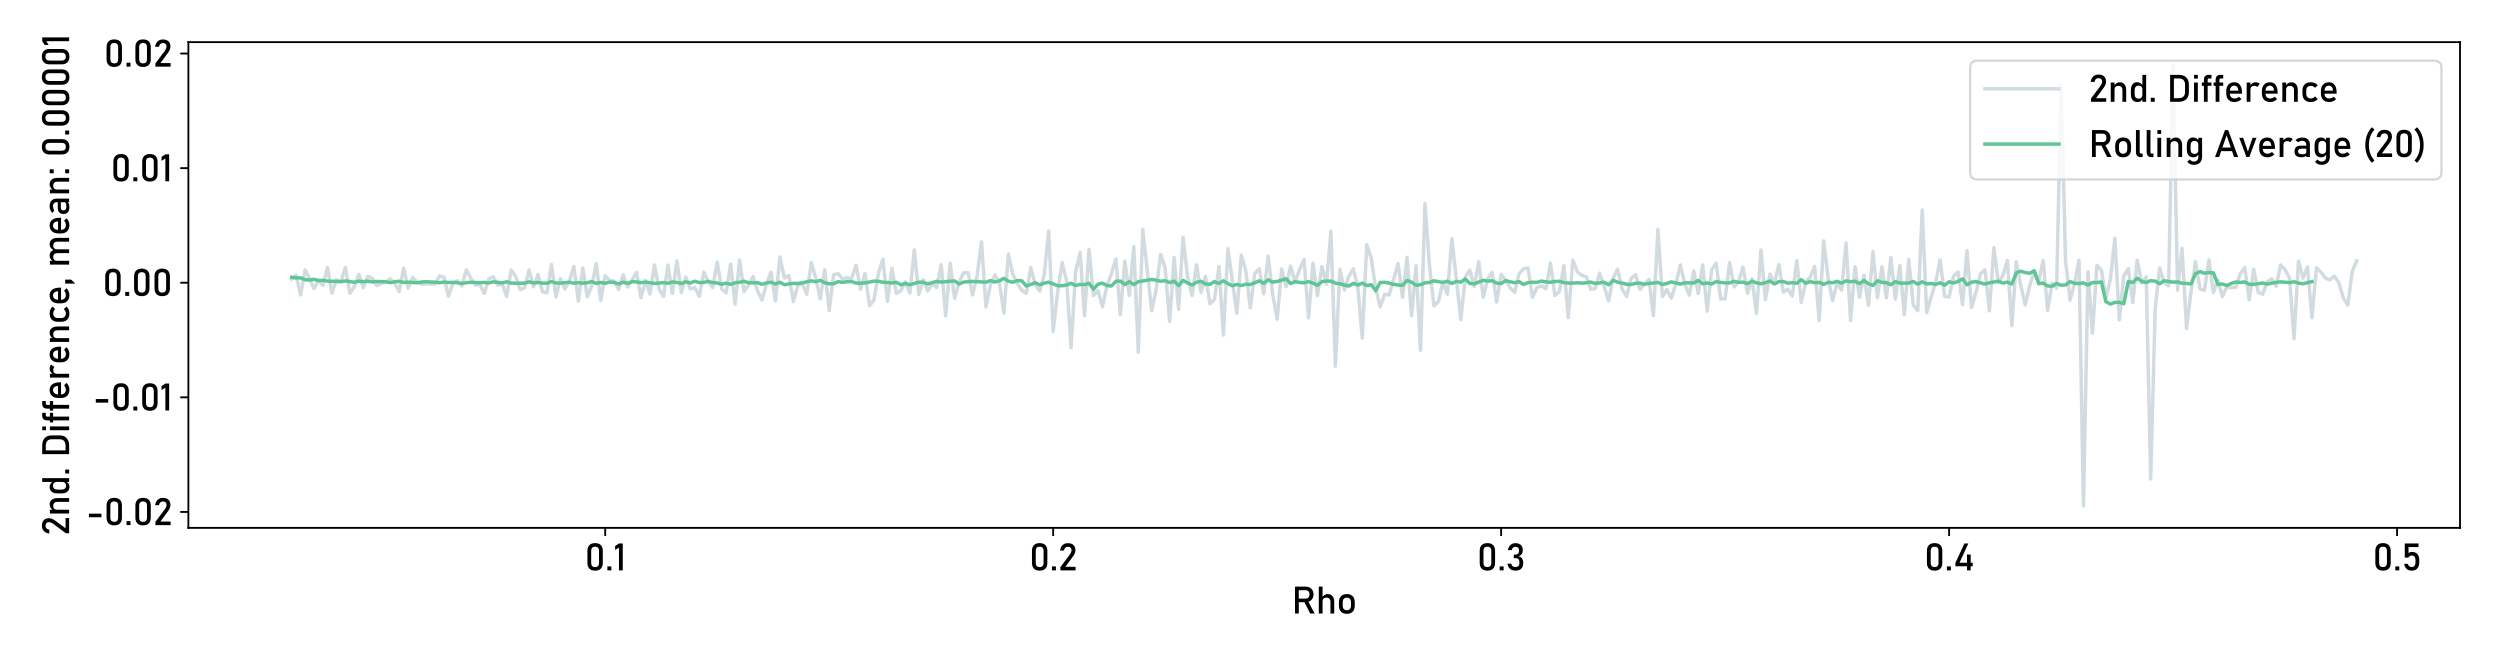 <?xml version="1.0" encoding="utf-8" standalone="no"?>
<!DOCTYPE svg PUBLIC "-//W3C//DTD SVG 1.1//EN"
  "http://www.w3.org/Graphics/SVG/1.1/DTD/svg11.dtd">
<svg xmlns:xlink="http://www.w3.org/1999/xlink" width="1080pt" height="288pt" viewBox="0 0 1080 288" xmlns="http://www.w3.org/2000/svg" version="1.1">
 <defs>
  <style type="text/css">*{stroke-linejoin: round; stroke-linecap: butt}</style>
 </defs>
 <g id="figure_1">
  <g id="patch_1">
   <path d="M 0 288 
L 1080 288 
L 1080 0 
L 0 0 
z
" style="fill: #ffffff"/>
  </g>
  <g id="axes_1">
   <g id="patch_2">
    <path d="M 81.38 228.04 
L 1062.72 228.04 
L 1062.72 18.204 
L 81.38 18.204 
z
" style="fill: #ffffff"/>
   </g>
   <g id="matplotlib.axis_1">
    <g id="xtick_1">
     <g id="line2d_1">
      <defs>
       <path id="m941e4450df" d="M 0 0 
L 0 3.5 
" style="stroke: #000000; stroke-width: 0.8"/>
      </defs>
      <g>
       <use xlink:href="#m941e4450df" x="261.45" y="228.04" style="stroke: #000000; stroke-width: 0.8"/>
      </g>
     </g>
     <g id="text_1">
      <!-- 0.1 -->
      <g transform="translate(252.564 246.4) scale(0.16 -0.16)">
       <defs>
        <path id="Bahnschrift-30" d="M 1766 -47 
Q 1116 -47 792 301 
Q 469 650 469 1244 
L 469 3309 
Q 469 3913 797 4256 
Q 1125 4600 1766 4600 
Q 2409 4600 2736 4258 
Q 3063 3916 3063 3309 
L 3063 1244 
Q 3063 641 2736 297 
Q 2409 -47 1766 -47 
z
M 1766 559 
Q 2116 559 2270 742 
Q 2425 925 2425 1244 
L 2425 3309 
Q 2425 3631 2270 3812 
Q 2116 3994 1766 3994 
Q 1416 3994 1261 3812 
Q 1106 3631 1106 3309 
L 1106 1244 
Q 1106 925 1261 742 
Q 1416 559 1766 559 
z
" transform="scale(0.016)"/>
        <path id="Bahnschrift-2e" d="M 391 0 
L 391 669 
L 1059 669 
L 1059 0 
L 391 0 
z
" transform="scale(0.016)"/>
        <path id="Bahnschrift-31" d="M 1566 4544 
L 1566 0 
L 928 0 
L 928 3850 
L 281 3453 
L 281 4113 
L 928 4544 
L 1566 4544 
z
" transform="scale(0.016)"/>
       </defs>
       <use xlink:href="#Bahnschrift-30"/>
       <use xlink:href="#Bahnschrift-2e" x="55.176"/>
       <use xlink:href="#Bahnschrift-31" x="77.832"/>
      </g>
     </g>
    </g>
    <g id="xtick_2">
     <g id="line2d_2">
      <g>
       <use xlink:href="#m941e4450df" x="454.97" y="228.04" style="stroke: #000000; stroke-width: 0.8"/>
      </g>
     </g>
     <g id="text_2">
      <!-- 0.2 -->
      <g transform="translate(444.612 246.4) scale(0.16 -0.16)">
       <defs>
        <path id="Bahnschrift-32" d="M 400 0 
L 400 553 
L 1984 2666 
Q 2122 2847 2198 3040 
Q 2275 3234 2275 3406 
L 2275 3413 
Q 2275 3684 2115 3834 
Q 1956 3984 1663 3984 
Q 1388 3984 1214 3820 
Q 1041 3656 1003 3356 
L 1003 3353 
L 344 3353 
L 344 3356 
Q 428 3944 772 4267 
Q 1116 4591 1656 4591 
Q 2269 4591 2603 4281 
Q 2938 3972 2938 3406 
L 2938 3403 
Q 2938 3163 2838 2898 
Q 2738 2634 2559 2394 
L 1244 606 
L 2963 606 
L 2963 0 
L 400 0 
z
" transform="scale(0.016)"/>
       </defs>
       <use xlink:href="#Bahnschrift-30"/>
       <use xlink:href="#Bahnschrift-2e" x="55.176"/>
       <use xlink:href="#Bahnschrift-32" x="77.832"/>
      </g>
     </g>
    </g>
    <g id="xtick_3">
     <g id="line2d_3">
      <g>
       <use xlink:href="#m941e4450df" x="648.49" y="228.04" style="stroke: #000000; stroke-width: 0.8"/>
      </g>
     </g>
     <g id="text_3">
      <!-- 0.3 -->
      <g transform="translate(638.034 246.4) scale(0.16 -0.16)">
       <defs>
        <path id="Bahnschrift-33" d="M 1644 -47 
Q 1259 -47 970 92 
Q 681 231 506 493 
Q 331 756 281 1131 
L 281 1131 
L 931 1131 
L 931 1131 
Q 975 838 1162 702 
Q 1350 566 1644 566 
Q 1959 566 2134 734 
Q 2309 903 2309 1209 
L 2309 1347 
Q 2309 1688 2143 1873 
Q 1978 2059 1675 2059 
L 1353 2059 
L 1353 2666 
L 1675 2666 
Q 1944 2666 2089 2825 
Q 2234 2984 2234 3275 
L 2234 3416 
Q 2234 3684 2079 3831 
Q 1925 3978 1641 3978 
Q 1400 3978 1233 3842 
Q 1066 3706 1003 3413 
L 1003 3413 
L 356 3413 
L 356 3413 
Q 453 3975 789 4283 
Q 1125 4591 1641 4591 
Q 2228 4591 2550 4281 
Q 2872 3972 2872 3409 
L 2872 3334 
Q 2872 2994 2687 2742 
Q 2503 2491 2166 2372 
Q 2538 2294 2742 2008 
Q 2947 1722 2947 1281 
L 2947 1206 
Q 2947 609 2606 281 
Q 2266 -47 1644 -47 
z
" transform="scale(0.016)"/>
       </defs>
       <use xlink:href="#Bahnschrift-30"/>
       <use xlink:href="#Bahnschrift-2e" x="55.176"/>
       <use xlink:href="#Bahnschrift-33" x="77.832"/>
      </g>
     </g>
    </g>
    <g id="xtick_4">
     <g id="line2d_4">
      <g>
       <use xlink:href="#m941e4450df" x="842.01" y="228.04" style="stroke: #000000; stroke-width: 0.8"/>
      </g>
     </g>
     <g id="text_4">
      <!-- 0.4 -->
      <g transform="translate(831.233 246.4) scale(0.16 -0.16)">
       <defs>
        <path id="Bahnschrift-34" d="M 406 697 
L 406 1250 
L 1931 4541 
L 2588 4541 
L 1100 1288 
L 3328 1288 
L 3328 697 
L 406 697 
z
M 2366 -3 
L 2366 2672 
L 2988 2672 
L 2988 -3 
L 2366 -3 
z
" transform="scale(0.016)"/>
       </defs>
       <use xlink:href="#Bahnschrift-30"/>
       <use xlink:href="#Bahnschrift-2e" x="55.176"/>
       <use xlink:href="#Bahnschrift-34" x="77.832"/>
      </g>
     </g>
    </g>
    <g id="xtick_5">
     <g id="line2d_5">
      <g>
       <use xlink:href="#m941e4450df" x="1035.53" y="228.04" style="stroke: #000000; stroke-width: 0.8"/>
      </g>
     </g>
     <g id="text_5">
      <!-- 0.5 -->
      <g transform="translate(1024.949 246.4) scale(0.16 -0.16)">
       <defs>
        <path id="Bahnschrift-35" d="M 1738 -47 
Q 1219 -47 886 251 
Q 553 550 469 1094 
L 469 1097 
L 1106 1097 
L 1106 1094 
Q 1141 844 1306 705 
Q 1472 566 1738 566 
Q 2044 566 2211 770 
Q 2378 975 2378 1347 
L 2378 1728 
Q 2378 2100 2211 2303 
Q 2044 2506 1738 2506 
Q 1572 2506 1419 2412 
Q 1266 2319 1150 2150 
L 569 2150 
L 569 4544 
L 2884 4544 
L 2884 3938 
L 1206 3938 
L 1206 2916 
Q 1325 3013 1472 3066 
Q 1619 3119 1772 3119 
Q 2366 3119 2691 2755 
Q 3016 2391 3016 1728 
L 3016 1347 
Q 3016 681 2681 317 
Q 2347 -47 1738 -47 
z
" transform="scale(0.016)"/>
       </defs>
       <use xlink:href="#Bahnschrift-30"/>
       <use xlink:href="#Bahnschrift-2e" x="55.176"/>
       <use xlink:href="#Bahnschrift-35" x="77.832"/>
      </g>
     </g>
    </g>
    <g id="text_6">
     <!-- Rho -->
     <g transform="translate(558.006 265.058) scale(0.16 -0.16)">
      <defs>
       <path id="Bahnschrift-52" d="M 841 1922 
L 841 2528 
L 2391 2528 
Q 2669 2528 2837 2722 
Q 3006 2916 3006 3234 
L 3006 3234 
Q 3006 3553 2837 3747 
Q 2669 3941 2391 3941 
L 841 3941 
L 841 4547 
L 2366 4547 
Q 2763 4547 3059 4383 
Q 3356 4219 3520 3925 
Q 3684 3631 3684 3234 
L 3684 3234 
Q 3684 2841 3518 2545 
Q 3353 2250 3058 2086 
Q 2763 1922 2366 1922 
L 841 1922 
z
M 563 0 
L 563 4547 
L 1200 4547 
L 1200 0 
L 563 0 
z
M 3119 0 
L 2078 2063 
L 2713 2206 
L 3875 0 
L 3119 0 
z
" transform="scale(0.016)"/>
       <path id="Bahnschrift-68" d="M 500 0 
L 500 4544 
L 1138 4544 
L 1138 0 
L 500 0 
z
M 2469 0 
L 2469 1966 
Q 2469 2309 2292 2496 
Q 2116 2684 1791 2684 
Q 1478 2684 1308 2521 
Q 1138 2359 1138 2063 
L 1072 2688 
Q 1222 2975 1464 3133 
Q 1706 3291 2000 3291 
Q 2528 3291 2817 2945 
Q 3106 2600 3106 1969 
L 3106 0 
L 2469 0 
z
" transform="scale(0.016)"/>
       <path id="Bahnschrift-6f" d="M 1744 -47 
Q 1106 -47 756 323 
Q 406 694 406 1366 
L 406 1894 
Q 406 2559 756 2925 
Q 1106 3291 1744 3291 
Q 2381 3291 2731 2925 
Q 3081 2559 3081 1894 
L 3081 1356 
Q 3081 688 2731 320 
Q 2381 -47 1744 -47 
z
M 1744 559 
Q 2078 559 2261 768 
Q 2444 978 2444 1356 
L 2444 1894 
Q 2444 2272 2261 2478 
Q 2078 2684 1744 2684 
Q 1413 2684 1228 2478 
Q 1044 2272 1044 1894 
L 1044 1356 
Q 1044 978 1228 768 
Q 1413 559 1744 559 
z
" transform="scale(0.016)"/>
      </defs>
      <use xlink:href="#Bahnschrift-52"/>
      <use xlink:href="#Bahnschrift-68" x="65.186"/>
      <use xlink:href="#Bahnschrift-6f" x="121.045"/>
     </g>
    </g>
   </g>
   <g id="matplotlib.axis_2">
    <g id="ytick_1">
     <g id="line2d_6">
      <defs>
       <path id="m1f16ad6e7f" d="M 0 0 
L -3.5 0 
" style="stroke: #000000; stroke-width: 0.8"/>
      </defs>
      <g>
       <use xlink:href="#m1f16ad6e7f" x="81.38" y="221.164" style="stroke: #000000; stroke-width: 0.8"/>
      </g>
     </g>
     <g id="text_7">
      <!-- -0.02 -->
      <g transform="translate(37.163 226.844) scale(0.16 -0.16)">
       <defs>
        <path id="Bahnschrift-2d" d="M 500 1931 
L 2600 1931 
L 2600 1325 
L 500 1325 
L 500 1931 
z
" transform="scale(0.016)"/>
       </defs>
       <use xlink:href="#Bahnschrift-2d"/>
       <use xlink:href="#Bahnschrift-30" x="47.949"/>
       <use xlink:href="#Bahnschrift-2e" x="103.125"/>
       <use xlink:href="#Bahnschrift-30" x="125.781"/>
       <use xlink:href="#Bahnschrift-32" x="180.957"/>
      </g>
     </g>
    </g>
    <g id="ytick_2">
     <g id="line2d_7">
      <g>
       <use xlink:href="#m1f16ad6e7f" x="81.38" y="171.653" style="stroke: #000000; stroke-width: 0.8"/>
      </g>
     </g>
     <g id="text_8">
      <!-- -0.01 -->
      <g transform="translate(40.108 177.333) scale(0.16 -0.16)">
       <use xlink:href="#Bahnschrift-2d"/>
       <use xlink:href="#Bahnschrift-30" x="47.949"/>
       <use xlink:href="#Bahnschrift-2e" x="103.125"/>
       <use xlink:href="#Bahnschrift-30" x="125.781"/>
       <use xlink:href="#Bahnschrift-31" x="180.957"/>
      </g>
     </g>
    </g>
    <g id="ytick_3">
     <g id="line2d_8">
      <g>
       <use xlink:href="#m1f16ad6e7f" x="81.38" y="122.142" style="stroke: #000000; stroke-width: 0.8"/>
      </g>
     </g>
     <g id="text_9">
      <!-- 0.00 -->
      <g transform="translate(44.273 127.822) scale(0.16 -0.16)">
       <use xlink:href="#Bahnschrift-30"/>
       <use xlink:href="#Bahnschrift-2e" x="55.176"/>
       <use xlink:href="#Bahnschrift-30" x="77.832"/>
       <use xlink:href="#Bahnschrift-30" x="133.008"/>
      </g>
     </g>
    </g>
    <g id="ytick_4">
     <g id="line2d_9">
      <g>
       <use xlink:href="#m1f16ad6e7f" x="81.38" y="72.631" style="stroke: #000000; stroke-width: 0.8"/>
      </g>
     </g>
     <g id="text_10">
      <!-- 0.01 -->
      <g transform="translate(47.78 78.311) scale(0.16 -0.16)">
       <use xlink:href="#Bahnschrift-30"/>
       <use xlink:href="#Bahnschrift-2e" x="55.176"/>
       <use xlink:href="#Bahnschrift-30" x="77.832"/>
       <use xlink:href="#Bahnschrift-31" x="133.008"/>
      </g>
     </g>
    </g>
    <g id="ytick_5">
     <g id="line2d_10">
      <g>
       <use xlink:href="#m1f16ad6e7f" x="81.38" y="23.121" style="stroke: #000000; stroke-width: 0.8"/>
      </g>
     </g>
     <g id="text_11">
      <!-- 0.02 -->
      <g transform="translate(44.835 28.801) scale(0.16 -0.16)">
       <use xlink:href="#Bahnschrift-30"/>
       <use xlink:href="#Bahnschrift-2e" x="55.176"/>
       <use xlink:href="#Bahnschrift-30" x="77.832"/>
       <use xlink:href="#Bahnschrift-32" x="133.008"/>
      </g>
     </g>
    </g>
    <g id="text_12">
     <!-- 2nd. Difference, mean: 0.00001 -->
     <g transform="translate(29.865 231.388) rotate(-90) scale(0.16 -0.16)">
      <defs>
       <path id="Bahnschrift-6e" d="M 500 0 
L 500 3244 
L 1138 3244 
L 1138 0 
L 500 0 
z
M 2469 0 
L 2469 1966 
Q 2469 2309 2292 2496 
Q 2116 2684 1791 2684 
Q 1478 2684 1308 2518 
Q 1138 2353 1138 2053 
L 1072 2678 
Q 1222 2972 1464 3131 
Q 1706 3291 2000 3291 
Q 2528 3291 2817 2945 
Q 3106 2600 3106 1969 
L 3106 0 
L 2469 0 
z
" transform="scale(0.016)"/>
       <path id="Bahnschrift-64" d="M 2344 0 
L 2344 4544 
L 2981 4544 
L 2981 0 
L 2344 0 
z
M 1528 -56 
Q 991 -56 698 289 
Q 406 634 406 1263 
L 406 1978 
Q 406 2609 692 2954 
Q 978 3300 1497 3300 
Q 1784 3300 2023 3150 
Q 2263 3000 2409 2728 
L 2344 2066 
Q 2344 2272 2269 2419 
Q 2194 2566 2051 2642 
Q 1909 2719 1706 2719 
Q 1391 2719 1217 2522 
Q 1044 2325 1044 1969 
L 1044 1263 
Q 1044 909 1217 717 
Q 1391 525 1706 525 
Q 1909 525 2051 604 
Q 2194 684 2269 834 
Q 2344 984 2344 1194 
L 2388 509 
Q 2300 291 2086 117 
Q 1872 -56 1528 -56 
z
" transform="scale(0.016)"/>
       <path id="Bahnschrift-20" transform="scale(0.016)"/>
       <path id="Bahnschrift-44" d="M 994 0 
L 994 606 
L 2022 606 
Q 2525 606 2801 867 
Q 3078 1128 3078 1603 
L 3078 2941 
Q 3078 3416 2801 3677 
Q 2525 3938 2022 3938 
L 994 3938 
L 994 4544 
L 2003 4544 
Q 2828 4544 3279 4117 
Q 3731 3691 3731 2916 
L 3731 1628 
Q 3731 1113 3528 748 
Q 3325 384 2937 192 
Q 2550 0 2000 0 
L 994 0 
z
M 563 0 
L 563 4544 
L 1200 4544 
L 1200 0 
L 563 0 
z
" transform="scale(0.016)"/>
       <path id="Bahnschrift-69" d="M 500 3906 
L 500 4544 
L 1138 4544 
L 1138 3906 
L 500 3906 
z
M 500 0 
L 500 3244 
L 1138 3244 
L 1138 0 
L 500 0 
z
" transform="scale(0.016)"/>
       <path id="Bahnschrift-66" d="M 594 0 
L 594 3684 
Q 594 4113 791 4328 
Q 988 4544 1403 4544 
L 1872 4544 
L 1872 3938 
L 1416 3938 
Q 1319 3938 1275 3864 
Q 1231 3791 1231 3691 
L 1231 0 
L 594 0 
z
M 250 2700 
L 250 3244 
L 1872 3244 
L 1872 2700 
L 250 2700 
z
" transform="scale(0.016)"/>
       <path id="Bahnschrift-65" d="M 1828 -47 
Q 1150 -47 778 331 
Q 406 709 406 1406 
L 406 1772 
Q 406 2497 764 2894 
Q 1122 3291 1772 3291 
Q 2384 3291 2720 2841 
Q 3056 2391 3056 1578 
L 3056 1366 
L 869 1366 
L 869 1878 
L 2450 1878 
L 2450 1878 
Q 2422 2272 2245 2494 
Q 2069 2716 1772 2716 
Q 1413 2716 1213 2478 
Q 1013 2241 1013 1806 
L 1013 1394 
Q 1013 991 1227 775 
Q 1441 559 1828 559 
Q 2022 559 2212 637 
Q 2403 716 2553 856 
L 2553 856 
L 2972 438 
L 2972 438 
Q 2731 206 2431 79 
Q 2131 -47 1828 -47 
z
" transform="scale(0.016)"/>
       <path id="Bahnschrift-72" d="M 500 0 
L 500 3244 
L 1138 3244 
L 1138 0 
L 500 0 
z
M 2284 2475 
Q 2200 2578 2072 2631 
Q 1944 2684 1775 2684 
Q 1472 2684 1305 2517 
Q 1138 2350 1138 2053 
L 1072 2678 
Q 1219 2966 1458 3128 
Q 1697 3291 1984 3291 
Q 2206 3291 2386 3227 
Q 2566 3163 2700 3038 
L 2284 2475 
z
" transform="scale(0.016)"/>
       <path id="Bahnschrift-63" d="M 1809 -47 
Q 1141 -47 773 322 
Q 406 691 406 1363 
L 406 1897 
Q 406 2563 773 2927 
Q 1141 3291 1809 3291 
Q 2191 3291 2497 3156 
Q 2803 3022 2984 2772 
L 2984 2772 
L 2525 2359 
L 2525 2359 
Q 2391 2516 2206 2600 
Q 2022 2684 1819 2684 
Q 1450 2684 1247 2478 
Q 1044 2272 1044 1897 
L 1044 1363 
Q 1044 978 1247 768 
Q 1450 559 1819 559 
Q 2022 559 2206 650 
Q 2391 741 2525 906 
L 2525 906 
L 2984 463 
L 2984 463 
Q 2803 219 2495 86 
Q 2188 -47 1809 -47 
z
" transform="scale(0.016)"/>
       <path id="Bahnschrift-2c" d="M 391 -1038 
L 391 669 
L 1059 669 
L 1059 -344 
L 391 -1038 
z
" transform="scale(0.016)"/>
       <path id="Bahnschrift-6d" d="M 4375 0 
L 4375 1966 
Q 4375 2309 4198 2496 
Q 4022 2684 3697 2684 
Q 3400 2684 3237 2503 
Q 3075 2322 3075 1991 
L 2947 2616 
Q 3103 2941 3353 3116 
Q 3603 3291 3906 3291 
Q 4434 3291 4723 2945 
Q 5013 2600 5013 1969 
L 5013 0 
L 4375 0 
z
M 500 0 
L 500 3244 
L 1138 3244 
L 1138 0 
L 500 0 
z
M 2438 0 
L 2438 1966 
Q 2438 2309 2269 2496 
Q 2100 2684 1791 2684 
Q 1478 2684 1308 2518 
Q 1138 2353 1138 2053 
L 1072 2678 
Q 1222 2972 1464 3131 
Q 1706 3291 2000 3291 
Q 2513 3291 2794 2945 
Q 3075 2600 3075 1969 
L 3075 0 
L 2438 0 
z
" transform="scale(0.016)"/>
       <path id="Bahnschrift-61" d="M 2331 0 
L 2331 2056 
Q 2331 2375 2161 2551 
Q 1991 2728 1678 2728 
Q 1488 2728 1302 2670 
Q 1116 2613 969 2503 
L 503 2822 
Q 688 3044 989 3167 
Q 1291 3291 1659 3291 
Q 2269 3291 2603 2975 
Q 2938 2659 2938 2084 
L 2938 0 
L 2331 0 
z
M 1538 -47 
Q 941 -47 642 200 
Q 344 447 344 956 
Q 344 1441 617 1680 
Q 891 1919 1438 1919 
L 2359 1919 
L 2403 1406 
L 1441 1406 
Q 1194 1406 1069 1295 
Q 944 1184 944 956 
Q 944 709 1109 590 
Q 1275 472 1606 472 
Q 1969 472 2150 550 
Q 2331 628 2331 794 
L 2397 338 
Q 2313 206 2188 122 
Q 2063 38 1902 -4 
Q 1741 -47 1538 -47 
z
" transform="scale(0.016)"/>
       <path id="Bahnschrift-3a" d="M 391 0 
L 391 669 
L 1059 669 
L 1059 0 
L 391 0 
z
M 391 2606 
L 391 3275 
L 1059 3275 
L 1059 2606 
L 391 2606 
z
" transform="scale(0.016)"/>
      </defs>
      <use xlink:href="#Bahnschrift-32"/>
      <use xlink:href="#Bahnschrift-6e" x="51.66"/>
      <use xlink:href="#Bahnschrift-64" x="107.52"/>
      <use xlink:href="#Bahnschrift-2e" x="161.426"/>
      <use xlink:href="#Bahnschrift-20" x="184.082"/>
      <use xlink:href="#Bahnschrift-44" x="210.938"/>
      <use xlink:href="#Bahnschrift-69" x="276.562"/>
      <use xlink:href="#Bahnschrift-66" x="301.66"/>
      <use xlink:href="#Bahnschrift-66" x="333.35"/>
      <use xlink:href="#Bahnschrift-65" x="365.039"/>
      <use xlink:href="#Bahnschrift-72" x="418.652"/>
      <use xlink:href="#Bahnschrift-65" x="461.328"/>
      <use xlink:href="#Bahnschrift-6e" x="514.941"/>
      <use xlink:href="#Bahnschrift-63" x="570.801"/>
      <use xlink:href="#Bahnschrift-65" x="620.605"/>
      <use xlink:href="#Bahnschrift-2c" x="674.219"/>
      <use xlink:href="#Bahnschrift-20" x="696.875"/>
      <use xlink:href="#Bahnschrift-6d" x="723.73"/>
      <use xlink:href="#Bahnschrift-65" x="809.375"/>
      <use xlink:href="#Bahnschrift-61" x="862.988"/>
      <use xlink:href="#Bahnschrift-6e" x="916.211"/>
      <use xlink:href="#Bahnschrift-3a" x="972.07"/>
      <use xlink:href="#Bahnschrift-20" x="994.727"/>
      <use xlink:href="#Bahnschrift-30" x="1021.582"/>
      <use xlink:href="#Bahnschrift-2e" x="1076.758"/>
      <use xlink:href="#Bahnschrift-30" x="1099.414"/>
      <use xlink:href="#Bahnschrift-30" x="1154.59"/>
      <use xlink:href="#Bahnschrift-30" x="1209.766"/>
      <use xlink:href="#Bahnschrift-30" x="1264.941"/>
      <use xlink:href="#Bahnschrift-31" x="1320.117"/>
     </g>
    </g>
   </g>
   <g id="line2d_11">
    <path d="M 125.986 120.583 
L 127.922 118.889 
L 129.857 127.408 
L 131.792 116.633 
L 133.727 120.295 
L 135.662 124.643 
L 137.598 121.08 
L 139.533 123.298 
L 141.468 115.588 
L 143.403 126.663 
L 145.338 120.854 
L 147.274 121.6 
L 149.209 115.525 
L 151.144 126.7 
L 153.079 123.872 
L 155.014 118.5 
L 156.95 124.261 
L 158.885 119.364 
L 160.82 120.244 
L 162.755 123.356 
L 164.69 122.471 
L 166.626 121.769 
L 168.561 120.43 
L 170.496 122.257 
L 172.431 125.978 
L 174.366 115.807 
L 176.302 124.439 
L 178.237 119.783 
L 180.172 121.859 
L 182.107 122.775 
L 184.042 122.657 
L 187.913 122.771 
L 189.848 119.308 
L 191.783 119.689 
L 193.718 127.956 
L 195.654 122.379 
L 197.589 121.263 
L 199.524 123.558 
L 201.459 116.549 
L 203.394 120.292 
L 205.33 123.184 
L 207.265 122.869 
L 209.2 126.698 
L 211.135 120.514 
L 213.07 119.515 
L 215.006 123.188 
L 216.941 122.629 
L 218.876 128.029 
L 220.811 116.719 
L 222.746 119.306 
L 224.682 125.059 
L 226.617 124.358 
L 228.552 116.633 
L 230.487 123.914 
L 232.422 118.598 
L 234.358 126.024 
L 236.293 126.479 
L 238.228 114.267 
L 240.163 128.248 
L 242.098 120.368 
L 244.034 124.845 
L 245.969 121.297 
L 247.904 115.111 
L 249.839 130.077 
L 251.774 115.795 
L 253.71 128.206 
L 255.645 123.462 
L 257.58 113.916 
L 259.515 129.762 
L 261.45 119.09 
L 263.386 121.108 
L 265.321 121.492 
L 267.256 124.99 
L 269.191 118.683 
L 271.126 124.056 
L 274.997 117.72 
L 276.932 128.62 
L 278.867 121.161 
L 280.802 127.048 
L 282.738 114.461 
L 284.673 124.711 
L 286.608 128.093 
L 288.543 114.526 
L 290.478 126.781 
L 292.414 112.725 
L 294.349 126.265 
L 296.284 119.673 
L 298.219 124.826 
L 300.154 124.222 
L 302.09 128.07 
L 304.025 117.538 
L 305.96 121.624 
L 307.895 124.218 
L 309.83 113.179 
L 311.766 124.835 
L 313.701 126.567 
L 315.636 114.081 
L 317.571 131.371 
L 319.506 112.339 
L 321.442 125.995 
L 323.377 123.034 
L 325.312 119.474 
L 327.247 125.522 
L 329.182 129.654 
L 331.118 122.687 
L 333.053 117.523 
L 334.988 130.018 
L 336.923 111.025 
L 338.858 120.113 
L 340.794 118.965 
L 342.729 130.276 
L 344.664 123.227 
L 346.599 122.553 
L 348.534 127.085 
L 350.47 113.385 
L 352.405 120.128 
L 354.34 129.093 
L 356.275 116.522 
L 358.21 134.111 
L 360.146 118.589 
L 362.081 118.254 
L 364.016 120.615 
L 365.951 119.945 
L 367.886 120.379 
L 369.822 114.591 
L 371.757 124.927 
L 373.692 118.166 
L 375.627 132.097 
L 377.562 129.524 
L 379.498 117.932 
L 381.433 111.997 
L 383.368 130.252 
L 385.303 115.897 
L 387.238 126.788 
L 389.174 125.523 
L 391.109 121.667 
L 393.044 126.578 
L 394.979 107.97 
L 396.914 127.171 
L 398.85 120.896 
L 400.785 125.693 
L 402.72 122.628 
L 404.655 124.203 
L 406.59 114.342 
L 408.526 136.409 
L 410.461 113.694 
L 412.396 128.851 
L 414.331 121.801 
L 416.266 117.895 
L 418.202 117.732 
L 420.137 127.357 
L 422.072 119.394 
L 424.007 104.521 
L 425.942 132.612 
L 427.878 122.92 
L 429.813 118.832 
L 431.748 122.179 
L 433.683 135.26 
L 435.618 109.762 
L 437.554 118.549 
L 439.489 122.516 
L 441.424 125.39 
L 443.359 126.712 
L 445.294 115.687 
L 447.23 122.938 
L 449.165 125.747 
L 451.1 118.638 
L 453.035 99.85 
L 454.97 143.112 
L 456.906 126.106 
L 458.841 113.449 
L 460.776 121.356 
L 462.711 150.165 
L 464.646 117.638 
L 466.582 109.036 
L 468.517 136.408 
L 470.452 107.703 
L 472.387 127.66 
L 474.322 125.595 
L 476.258 132.497 
L 478.193 123.385 
L 480.128 118.305 
L 482.063 111.867 
L 483.998 135.874 
L 485.934 112.795 
L 487.869 127.622 
L 489.804 106.554 
L 491.739 152.133 
L 493.674 99.187 
L 497.545 134.259 
L 499.48 124.912 
L 501.415 109.882 
L 503.35 115.753 
L 505.286 138.881 
L 507.221 111.212 
L 509.156 133.627 
L 511.091 102.543 
L 513.026 119.617 
L 514.962 127.677 
L 516.897 114.332 
L 518.832 126.269 
L 520.767 119.416 
L 522.702 131.257 
L 524.638 129.344 
L 526.573 115.131 
L 528.508 144.761 
L 530.443 107.4 
L 534.314 135.363 
L 536.249 110.204 
L 538.184 116.845 
L 540.119 132.977 
L 542.054 118.213 
L 543.99 116.129 
L 545.925 126.948 
L 547.86 110.628 
L 549.795 127.193 
L 551.73 137.875 
L 553.666 116.204 
L 555.601 123.855 
L 557.536 114.964 
L 559.471 121.898 
L 561.406 116.457 
L 563.342 112.074 
L 565.277 137.278 
L 567.212 113.682 
L 569.147 127.64 
L 571.082 115.21 
L 573.018 122.803 
L 574.953 99.901 
L 576.888 158.205 
L 578.823 116.317 
L 580.758 125.274 
L 582.694 119.415 
L 584.629 116.154 
L 586.564 123.824 
L 588.499 146.068 
L 590.434 105.682 
L 592.37 111.589 
L 594.305 124.671 
L 596.24 132.553 
L 598.175 127.118 
L 600.11 127.445 
L 603.981 113.849 
L 605.916 128.47 
L 607.851 111.178 
L 609.786 136.402 
L 611.722 114.804 
L 613.657 151.319 
L 615.592 87.927 
L 617.527 114.695 
L 619.462 132.166 
L 621.398 130.281 
L 623.333 121.807 
L 625.268 127.088 
L 627.203 103.148 
L 631.074 138.078 
L 633.009 119.746 
L 634.944 116.706 
L 636.879 123.783 
L 638.814 113.041 
L 640.75 128.456 
L 642.685 120.618 
L 644.62 117.664 
L 646.555 130.441 
L 648.49 118.534 
L 650.426 121.007 
L 652.361 124.317 
L 654.296 126.296 
L 656.231 118.319 
L 658.166 116.122 
L 660.102 115.746 
L 662.037 128.455 
L 663.972 124.261 
L 665.907 123.456 
L 667.842 124.821 
L 669.778 113.601 
L 671.713 127.627 
L 673.648 125.934 
L 675.583 114.783 
L 677.518 137.199 
L 679.454 112.346 
L 681.389 117.416 
L 683.324 118.973 
L 685.259 119.574 
L 687.194 124.976 
L 689.13 124.647 
L 691.065 117.998 
L 693 123.741 
L 694.935 130.021 
L 696.87 120.198 
L 698.806 116.294 
L 700.741 124.839 
L 702.676 128.057 
L 704.611 120.458 
L 706.546 118.618 
L 708.482 125.033 
L 710.417 122.64 
L 712.352 120.741 
L 714.287 136.35 
L 716.222 99.16 
L 718.158 128.068 
L 720.093 125.117 
L 722.028 128.829 
L 723.963 122.615 
L 725.898 114.476 
L 727.834 122.815 
L 729.769 127.522 
L 731.704 117.019 
L 733.639 126.774 
L 735.574 114.452 
L 737.51 134.439 
L 739.445 116.501 
L 741.38 113.691 
L 743.315 129.111 
L 745.25 129.076 
L 747.186 113.461 
L 749.121 123.934 
L 751.056 121.5 
L 752.991 115.339 
L 754.926 126.708 
L 756.862 120.441 
L 758.797 135.446 
L 760.732 107.99 
L 762.667 129.447 
L 764.602 118.393 
L 766.538 122.477 
L 768.473 114.298 
L 770.408 126.216 
L 772.343 124.925 
L 774.278 127.923 
L 776.214 112.61 
L 778.149 130.609 
L 780.084 121.868 
L 782.019 119.662 
L 783.954 115.145 
L 785.89 138.489 
L 787.825 104.063 
L 789.76 120.261 
L 791.695 129.863 
L 793.63 122.209 
L 795.566 125.319 
L 797.501 104.926 
L 799.436 138.415 
L 801.371 115.24 
L 803.306 128.422 
L 805.242 118.862 
L 807.177 131.853 
L 809.112 108.714 
L 811.047 128.571 
L 812.982 115.293 
L 814.918 128.664 
L 816.853 111.341 
L 818.788 129.214 
L 820.723 114.798 
L 822.658 135.942 
L 824.594 112.087 
L 826.529 131.758 
L 828.464 134.242 
L 830.399 90.746 
L 832.334 135.076 
L 834.27 128.206 
L 836.205 122.046 
L 838.14 112.281 
L 840.075 127.982 
L 842.01 128.32 
L 843.946 119.268 
L 845.881 117.492 
L 847.816 131.546 
L 849.751 108.251 
L 851.686 132.882 
L 853.622 126.209 
L 855.557 118.31 
L 857.492 116.557 
L 859.427 134.268 
L 861.362 107.008 
L 863.298 122.057 
L 865.233 119.081 
L 867.168 112.525 
L 869.103 140.677 
L 871.038 113.142 
L 872.974 123.264 
L 874.909 131.763 
L 876.844 123.348 
L 878.779 117.398 
L 880.714 121.45 
L 882.65 112.549 
L 884.585 134.064 
L 886.52 122.267 
L 888.455 124.448 
L 890.39 36.604 
L 892.326 112.751 
L 894.261 129.694 
L 896.196 122.587 
L 898.131 112.439 
L 900.066 218.502 
L 902.002 117.396 
L 903.937 143.971 
L 905.872 114.633 
L 907.807 116.698 
L 909.742 128.744 
L 911.678 120.682 
L 913.613 102.918 
L 915.548 138.17 
L 917.483 119.164 
L 919.418 116.034 
L 921.354 130.675 
L 923.289 112.398 
L 925.224 122.39 
L 927.159 119.566 
L 929.094 206.876 
L 931.03 133.626 
L 932.965 115.711 
L 934.9 121.94 
L 936.835 123.518 
L 938.77 27.742 
L 940.706 125.391 
L 942.641 107.269 
L 944.576 141.867 
L 946.511 126.138 
L 948.446 112.967 
L 950.382 124.776 
L 952.317 125.473 
L 954.252 112.299 
L 956.187 126.279 
L 958.122 121.006 
L 960.058 128.162 
L 961.993 123.837 
L 963.928 124.325 
L 965.863 124.16 
L 967.798 118.289 
L 969.734 115.645 
L 971.669 129.518 
L 973.604 116.334 
L 975.539 126.276 
L 977.474 127.102 
L 979.41 121.792 
L 981.345 120.463 
L 983.28 123.64 
L 985.215 114.5 
L 987.15 116.44 
L 989.086 120.153 
L 991.021 146.302 
L 992.956 112.774 
L 994.891 120.184 
L 996.826 115.293 
L 998.762 137.255 
L 1000.697 115.675 
L 1002.632 117.518 
L 1004.567 120.187 
L 1006.502 120.886 
L 1008.438 119.312 
L 1010.373 122.071 
L 1012.308 128.659 
L 1014.243 131.766 
L 1016.178 117.097 
L 1018.114 112.69 
L 1018.114 112.69 
" clip-path="url(#p5b30bd3bdd)" style="fill: none; stroke: #d2dbe0; stroke-width: 1.5; stroke-linecap: square"/>
   </g>
   <g id="line2d_12">
    <path d="M 125.986 119.779 
L 127.922 120.066 
L 129.857 120.033 
L 131.792 120.845 
L 133.727 120.978 
L 135.662 120.645 
L 137.598 121.207 
L 139.533 121.085 
L 141.468 121.446 
L 145.338 121.562 
L 147.274 121.706 
L 149.209 121.357 
L 153.079 121.923 
L 155.014 121.481 
L 156.95 121.649 
L 158.885 121.473 
L 160.82 121.787 
L 162.755 121.592 
L 166.626 121.738 
L 168.561 122.101 
L 170.496 121.731 
L 172.431 121.522 
L 174.366 121.995 
L 176.302 121.901 
L 180.172 122.161 
L 182.107 121.821 
L 184.042 121.712 
L 187.913 121.905 
L 189.848 122.127 
L 191.783 121.854 
L 193.718 122.039 
L 195.654 121.976 
L 197.589 122.119 
L 199.524 122.427 
L 201.459 122.124 
L 203.394 121.957 
L 207.265 122.153 
L 209.2 122.019 
L 211.135 122.231 
L 213.07 121.763 
L 216.941 122.206 
L 218.876 121.741 
L 220.811 122.326 
L 226.617 122.334 
L 228.552 121.755 
L 230.487 122.233 
L 232.422 122.047 
L 234.358 122.298 
L 236.293 122.34 
L 238.228 121.634 
L 240.163 122.286 
L 242.098 122.275 
L 245.969 121.935 
L 247.904 122.353 
L 249.839 122.091 
L 251.774 122.364 
L 253.71 122.107 
L 255.645 121.669 
L 257.58 122.386 
L 259.515 122.032 
L 261.45 122.366 
L 263.386 121.847 
L 265.321 122.017 
L 267.256 122.666 
L 269.191 121.889 
L 271.126 122.438 
L 273.062 121.664 
L 274.997 121.804 
L 276.932 122.092 
L 278.867 121.845 
L 282.738 122.45 
L 286.608 122.084 
L 288.543 122.361 
L 290.478 121.817 
L 292.414 122.015 
L 294.349 122.457 
L 296.284 121.73 
L 298.219 122.241 
L 300.154 121.505 
L 302.09 122.082 
L 304.025 121.998 
L 305.96 121.567 
L 307.895 122.117 
L 309.83 122.261 
L 311.766 122.759 
L 313.701 122.322 
L 315.636 122.839 
L 317.571 122.149 
L 319.506 121.943 
L 321.442 121.488 
L 323.377 122.125 
L 325.312 122.205 
L 327.247 122.122 
L 329.182 122.817 
L 331.118 122.245 
L 333.053 121.923 
L 334.988 122.673 
L 336.923 121.931 
L 338.858 123.019 
L 340.794 122.649 
L 342.729 122.41 
L 344.664 122.467 
L 346.599 122.188 
L 350.47 121.32 
L 352.405 121.69 
L 354.34 121.097 
L 356.275 122.151 
L 358.21 122.622 
L 360.146 122.57 
L 362.081 121.656 
L 364.016 122.007 
L 365.951 121.674 
L 367.886 121.66 
L 369.822 122.266 
L 371.757 122.343 
L 373.692 122.218 
L 377.562 121.443 
L 379.498 121.558 
L 381.433 121.93 
L 383.368 122.031 
L 385.303 122.244 
L 387.238 121.942 
L 389.174 123.033 
L 391.109 122.471 
L 393.044 123.006 
L 396.914 121.909 
L 398.85 121.899 
L 400.785 122.667 
L 404.655 121.556 
L 406.59 121.847 
L 412.396 121.355 
L 414.331 122.72 
L 416.266 121.849 
L 420.137 121.573 
L 425.942 121.904 
L 427.878 121.23 
L 429.813 121.833 
L 431.748 121.322 
L 433.683 120.225 
L 435.618 121.485 
L 437.554 121.904 
L 439.489 121.209 
L 441.424 121.307 
L 443.359 123.589 
L 447.23 122.146 
L 449.165 123.025 
L 451.1 122.301 
L 453.035 121.921 
L 456.906 123.41 
L 458.841 123.454 
L 460.776 123.099 
L 462.711 122.357 
L 464.646 123.366 
L 466.582 122.859 
L 468.517 122.953 
L 470.452 122.349 
L 472.387 124.963 
L 474.322 122.767 
L 476.258 122.319 
L 478.193 123.359 
L 480.128 123.537 
L 482.063 121.523 
L 483.998 121.428 
L 485.934 122.921 
L 487.869 121.661 
L 489.804 122.957 
L 491.739 121.701 
L 497.545 120.709 
L 501.415 121.484 
L 503.35 121.253 
L 505.286 122.081 
L 507.221 121.456 
L 509.156 123.367 
L 511.091 121.13 
L 513.026 122.226 
L 514.962 123.137 
L 516.897 121.934 
L 518.832 121.531 
L 520.767 122.685 
L 522.702 122.808 
L 524.638 121.671 
L 526.573 122.458 
L 528.508 121.308 
L 530.443 122.54 
L 532.378 123.453 
L 534.314 122.879 
L 536.249 123.356 
L 538.184 122.79 
L 540.119 122.914 
L 542.054 122.174 
L 543.99 121.311 
L 545.925 122.418 
L 547.86 120.864 
L 549.795 121.876 
L 551.73 121.582 
L 555.601 120.439 
L 557.536 122.507 
L 559.471 121.674 
L 561.406 122.027 
L 563.342 122.191 
L 565.277 121.651 
L 567.212 122.311 
L 569.147 123.255 
L 571.082 121.645 
L 573.018 121.415 
L 574.953 121.455 
L 576.888 122.335 
L 578.823 122.596 
L 580.758 123.145 
L 582.694 123.577 
L 584.629 122.406 
L 586.564 123.145 
L 588.499 122.322 
L 590.434 123.382 
L 592.37 122.982 
L 594.305 125.553 
L 596.24 122.039 
L 598.175 121.958 
L 600.11 122.302 
L 602.046 122.846 
L 603.981 123.128 
L 605.916 123.292 
L 607.851 121.146 
L 609.786 121.904 
L 611.722 123.229 
L 613.657 122.983 
L 615.592 122.19 
L 617.527 122.023 
L 619.462 121.303 
L 623.333 122.029 
L 625.268 121.488 
L 627.203 122.451 
L 629.138 121.558 
L 631.074 121.868 
L 633.009 120.518 
L 634.944 122.436 
L 636.879 122.618 
L 640.75 121.089 
L 642.685 121.421 
L 644.62 121.28 
L 646.555 122.295 
L 648.49 122.493 
L 650.426 121.269 
L 654.296 122.125 
L 656.231 121.675 
L 658.166 122.883 
L 660.102 122.077 
L 662.037 121.917 
L 663.972 121.983 
L 665.907 121.439 
L 667.842 121.761 
L 669.778 121.943 
L 671.713 121.627 
L 673.648 121.5 
L 675.583 122.085 
L 677.518 122.289 
L 679.454 122.316 
L 681.389 122.135 
L 683.324 122.325 
L 685.259 122.175 
L 687.194 121.865 
L 689.13 122.437 
L 693 121.928 
L 694.935 123.006 
L 696.87 121.104 
L 698.806 121.89 
L 702.676 122.768 
L 704.611 122.92 
L 706.546 122.395 
L 708.482 122.303 
L 710.417 122.78 
L 712.352 122.444 
L 714.287 122.281 
L 716.222 121.994 
L 718.158 122.901 
L 720.093 122.484 
L 722.028 121.766 
L 725.898 122.722 
L 727.834 122.143 
L 731.704 122.246 
L 733.639 121.195 
L 735.574 122.572 
L 737.51 122.191 
L 739.445 122.708 
L 741.38 121.666 
L 743.315 122.007 
L 745.25 122.203 
L 747.186 122.186 
L 749.121 121.525 
L 751.056 121.985 
L 752.991 121.892 
L 754.926 122.566 
L 756.862 121.474 
L 758.797 122.18 
L 760.732 122.589 
L 762.667 122.116 
L 764.602 121.42 
L 766.538 122.671 
L 768.473 121.677 
L 770.408 121.616 
L 772.343 122.342 
L 774.278 122.117 
L 776.214 122.361 
L 778.149 120.835 
L 780.084 122.356 
L 782.019 121.645 
L 783.954 122.147 
L 785.89 121.966 
L 787.825 122.844 
L 789.76 121.969 
L 791.695 122.151 
L 793.63 121.52 
L 795.566 122.322 
L 797.501 121.359 
L 799.436 121.726 
L 801.371 121.483 
L 803.306 122.523 
L 805.242 121.203 
L 807.177 122.588 
L 809.112 123.287 
L 811.047 121.331 
L 812.982 121.974 
L 814.918 122.119 
L 816.853 122.975 
L 818.788 121.668 
L 820.723 122.305 
L 824.594 122.32 
L 826.529 121.602 
L 828.464 122.744 
L 830.399 121.728 
L 832.334 122.607 
L 834.27 122.484 
L 836.205 122.833 
L 838.14 122.2 
L 840.075 123.173 
L 842.01 121.727 
L 843.946 122.225 
L 845.881 121.591 
L 847.816 120.506 
L 849.751 123.002 
L 851.686 121.905 
L 853.622 121.658 
L 857.492 122.697 
L 859.427 122.168 
L 863.298 121.489 
L 865.233 122.317 
L 867.168 121.853 
L 869.103 122.663 
L 871.038 117.849 
L 872.974 117.177 
L 874.909 117.746 
L 876.844 118.047 
L 878.779 116.956 
L 880.714 122.53 
L 882.65 122.297 
L 884.585 123.542 
L 886.52 123.647 
L 888.455 122.448 
L 890.39 123.228 
L 892.326 123.099 
L 894.261 121.657 
L 896.196 122.398 
L 898.131 122.486 
L 900.066 122.216 
L 902.002 123.122 
L 903.937 122.039 
L 905.872 122.045 
L 907.807 121.801 
L 909.742 130.314 
L 911.678 131.358 
L 913.613 130.659 
L 915.548 130.627 
L 917.483 131.181 
L 919.418 121.643 
L 921.354 122.042 
L 923.289 120.207 
L 925.224 121.569 
L 927.159 122.041 
L 929.094 121.252 
L 931.03 121.457 
L 932.965 122.584 
L 934.9 121.291 
L 938.77 121.895 
L 940.706 121.77 
L 942.641 122.342 
L 944.576 122.438 
L 946.511 122.668 
L 948.446 118.239 
L 950.382 117.34 
L 952.317 118.03 
L 954.252 117.75 
L 956.187 117.888 
L 958.122 122.856 
L 960.058 122.676 
L 961.993 123.335 
L 963.928 122.424 
L 965.863 121.842 
L 967.798 122.016 
L 969.734 121.785 
L 971.669 122.826 
L 973.604 122.85 
L 977.474 122.259 
L 979.41 122.714 
L 983.28 121.966 
L 985.215 121.767 
L 989.086 122.08 
L 991.021 121.708 
L 992.956 122.324 
L 994.891 122.599 
L 998.762 121.643 
L 998.762 121.643 
" clip-path="url(#p5b30bd3bdd)" style="fill: none; stroke: #5dc694; stroke-width: 1.5; stroke-linecap: square"/>
   </g>
   <g id="patch_3">
    <path d="M 81.38 228.04 
L 81.38 18.204 
" style="fill: none; stroke: #000000; stroke-width: 0.8; stroke-linejoin: miter; stroke-linecap: square"/>
   </g>
   <g id="patch_4">
    <path d="M 1062.72 228.04 
L 1062.72 18.204 
" style="fill: none; stroke: #000000; stroke-width: 0.8; stroke-linejoin: miter; stroke-linecap: square"/>
   </g>
   <g id="patch_5">
    <path d="M 81.38 228.04 
L 1062.72 228.04 
" style="fill: none; stroke: #000000; stroke-width: 0.8; stroke-linejoin: miter; stroke-linecap: square"/>
   </g>
   <g id="patch_6">
    <path d="M 81.38 18.204 
L 1062.72 18.204 
" style="fill: none; stroke: #000000; stroke-width: 0.8; stroke-linejoin: miter; stroke-linecap: square"/>
   </g>
   <g id="legend_1">
    <g id="patch_7">
     <path d="M 854.298 77.529 
L 1051.52 77.529 
Q 1054.72 77.529 1054.72 74.329 
L 1054.72 29.404 
Q 1054.72 26.204 1051.52 26.204 
L 854.298 26.204 
Q 851.097 26.204 851.097 29.404 
L 851.097 74.329 
Q 851.097 77.529 854.298 77.529 
z
" style="fill: #ffffff; opacity: 0.8; stroke: #cccccc; stroke-linejoin: miter"/>
    </g>
    <g id="line2d_13">
     <path d="M 857.497 38.364 
L 873.497 38.364 
L 889.497 38.364 
" style="fill: none; stroke: #d2dbe0; stroke-width: 1.5; stroke-linecap: square"/>
    </g>
    <g id="text_13">
     <!-- 2nd. Difference -->
     <g transform="translate(902.298 43.964) scale(0.16 -0.16)">
      <use xlink:href="#Bahnschrift-32"/>
      <use xlink:href="#Bahnschrift-6e" x="51.66"/>
      <use xlink:href="#Bahnschrift-64" x="107.52"/>
      <use xlink:href="#Bahnschrift-2e" x="161.426"/>
      <use xlink:href="#Bahnschrift-20" x="184.082"/>
      <use xlink:href="#Bahnschrift-44" x="210.938"/>
      <use xlink:href="#Bahnschrift-69" x="276.562"/>
      <use xlink:href="#Bahnschrift-66" x="301.66"/>
      <use xlink:href="#Bahnschrift-66" x="333.35"/>
      <use xlink:href="#Bahnschrift-65" x="365.039"/>
      <use xlink:href="#Bahnschrift-72" x="418.652"/>
      <use xlink:href="#Bahnschrift-65" x="461.328"/>
      <use xlink:href="#Bahnschrift-6e" x="514.941"/>
      <use xlink:href="#Bahnschrift-63" x="570.801"/>
      <use xlink:href="#Bahnschrift-65" x="620.605"/>
     </g>
    </g>
    <g id="line2d_14">
     <path d="M 857.497 62.232 
L 873.497 62.232 
L 889.497 62.232 
" style="fill: none; stroke: #5dc694; stroke-width: 1.5; stroke-linecap: square"/>
    </g>
    <g id="text_14">
     <!-- Rolling Average (20) -->
     <g transform="translate(902.298 67.832) scale(0.16 -0.16)">
      <defs>
       <path id="Bahnschrift-6c" d="M 1138 4544 
L 1138 838 
Q 1138 722 1189 656 
Q 1241 591 1334 591 
L 1634 591 
L 1634 -16 
L 1259 -16 
Q 900 -16 700 209 
Q 500 434 500 844 
L 500 4544 
L 1138 4544 
z
" transform="scale(0.016)"/>
       <path id="Bahnschrift-67" d="M 1588 -1319 
Q 1222 -1319 933 -1183 
Q 644 -1047 484 -800 
L 484 -800 
L 916 -409 
L 916 -409 
Q 1041 -581 1214 -675 
Q 1388 -769 1578 -769 
Q 1944 -769 2144 -567 
Q 2344 -366 2344 3 
L 2344 3244 
L 2981 3244 
L 2981 97 
Q 2981 -578 2617 -948 
Q 2253 -1319 1588 -1319 
z
M 1528 -56 
Q 991 -56 698 289 
Q 406 634 406 1263 
L 406 1978 
Q 406 2609 692 2954 
Q 978 3300 1497 3300 
Q 1784 3300 2023 3150 
Q 2263 3000 2409 2728 
L 2344 2066 
Q 2344 2272 2269 2419 
Q 2194 2566 2051 2642 
Q 1909 2719 1706 2719 
Q 1391 2719 1217 2522 
Q 1044 2325 1044 1969 
L 1044 1263 
Q 1044 909 1217 717 
Q 1391 525 1706 525 
Q 1909 525 2051 604 
Q 2194 684 2269 834 
Q 2344 984 2344 1194 
L 2388 509 
Q 2300 291 2086 117 
Q 1872 -56 1528 -56 
z
" transform="scale(0.016)"/>
       <path id="Bahnschrift-41" d="M 125 0 
L 1800 4544 
L 2344 4544 
L 4019 0 
L 3331 0 
L 2072 3666 
L 813 0 
L 125 0 
z
M 897 997 
L 897 1603 
L 3288 1603 
L 3288 997 
L 897 997 
z
" transform="scale(0.016)"/>
       <path id="Bahnschrift-76" d="M 1616 928 
L 2409 3244 
L 3075 3244 
L 1856 0 
L 1375 0 
L 156 3244 
L 822 3244 
L 1616 928 
z
" transform="scale(0.016)"/>
       <path id="Bahnschrift-28" d="M 1672 -978 
Q 1116 -375 839 373 
Q 563 1122 563 2025 
Q 563 2928 839 3676 
Q 1116 4425 1672 5028 
L 2109 4631 
Q 1638 4106 1403 3456 
Q 1169 2806 1169 2025 
Q 1169 1244 1403 594 
Q 1638 -56 2109 -584 
L 1672 -978 
z
" transform="scale(0.016)"/>
       <path id="Bahnschrift-29" d="M 500 -978 
L 63 -584 
Q 534 -56 768 594 
Q 1003 1244 1003 2025 
Q 1003 2806 768 3456 
Q 534 4106 63 4631 
L 500 5028 
Q 1056 4425 1332 3676 
Q 1609 2928 1609 2025 
Q 1609 1122 1332 373 
Q 1056 -375 500 -978 
z
" transform="scale(0.016)"/>
      </defs>
      <use xlink:href="#Bahnschrift-52"/>
      <use xlink:href="#Bahnschrift-6f" x="65.186"/>
      <use xlink:href="#Bahnschrift-6c" x="119.678"/>
      <use xlink:href="#Bahnschrift-6c" x="148.633"/>
      <use xlink:href="#Bahnschrift-69" x="177.588"/>
      <use xlink:href="#Bahnschrift-6e" x="202.686"/>
      <use xlink:href="#Bahnschrift-67" x="258.545"/>
      <use xlink:href="#Bahnschrift-20" x="312.451"/>
      <use xlink:href="#Bahnschrift-41" x="339.307"/>
      <use xlink:href="#Bahnschrift-76" x="404.053"/>
      <use xlink:href="#Bahnschrift-65" x="454.053"/>
      <use xlink:href="#Bahnschrift-72" x="507.666"/>
      <use xlink:href="#Bahnschrift-61" x="550.342"/>
      <use xlink:href="#Bahnschrift-67" x="603.564"/>
      <use xlink:href="#Bahnschrift-65" x="657.471"/>
      <use xlink:href="#Bahnschrift-20" x="711.084"/>
      <use xlink:href="#Bahnschrift-28" x="737.939"/>
      <use xlink:href="#Bahnschrift-32" x="771.875"/>
      <use xlink:href="#Bahnschrift-30" x="823.535"/>
      <use xlink:href="#Bahnschrift-29" x="878.711"/>
     </g>
    </g>
   </g>
  </g>
 </g>
 <defs>
  <clipPath id="p5b30bd3bdd">
   <rect x="81.38" y="18.204" width="981.34" height="209.836"/>
  </clipPath>
 </defs>
</svg>
